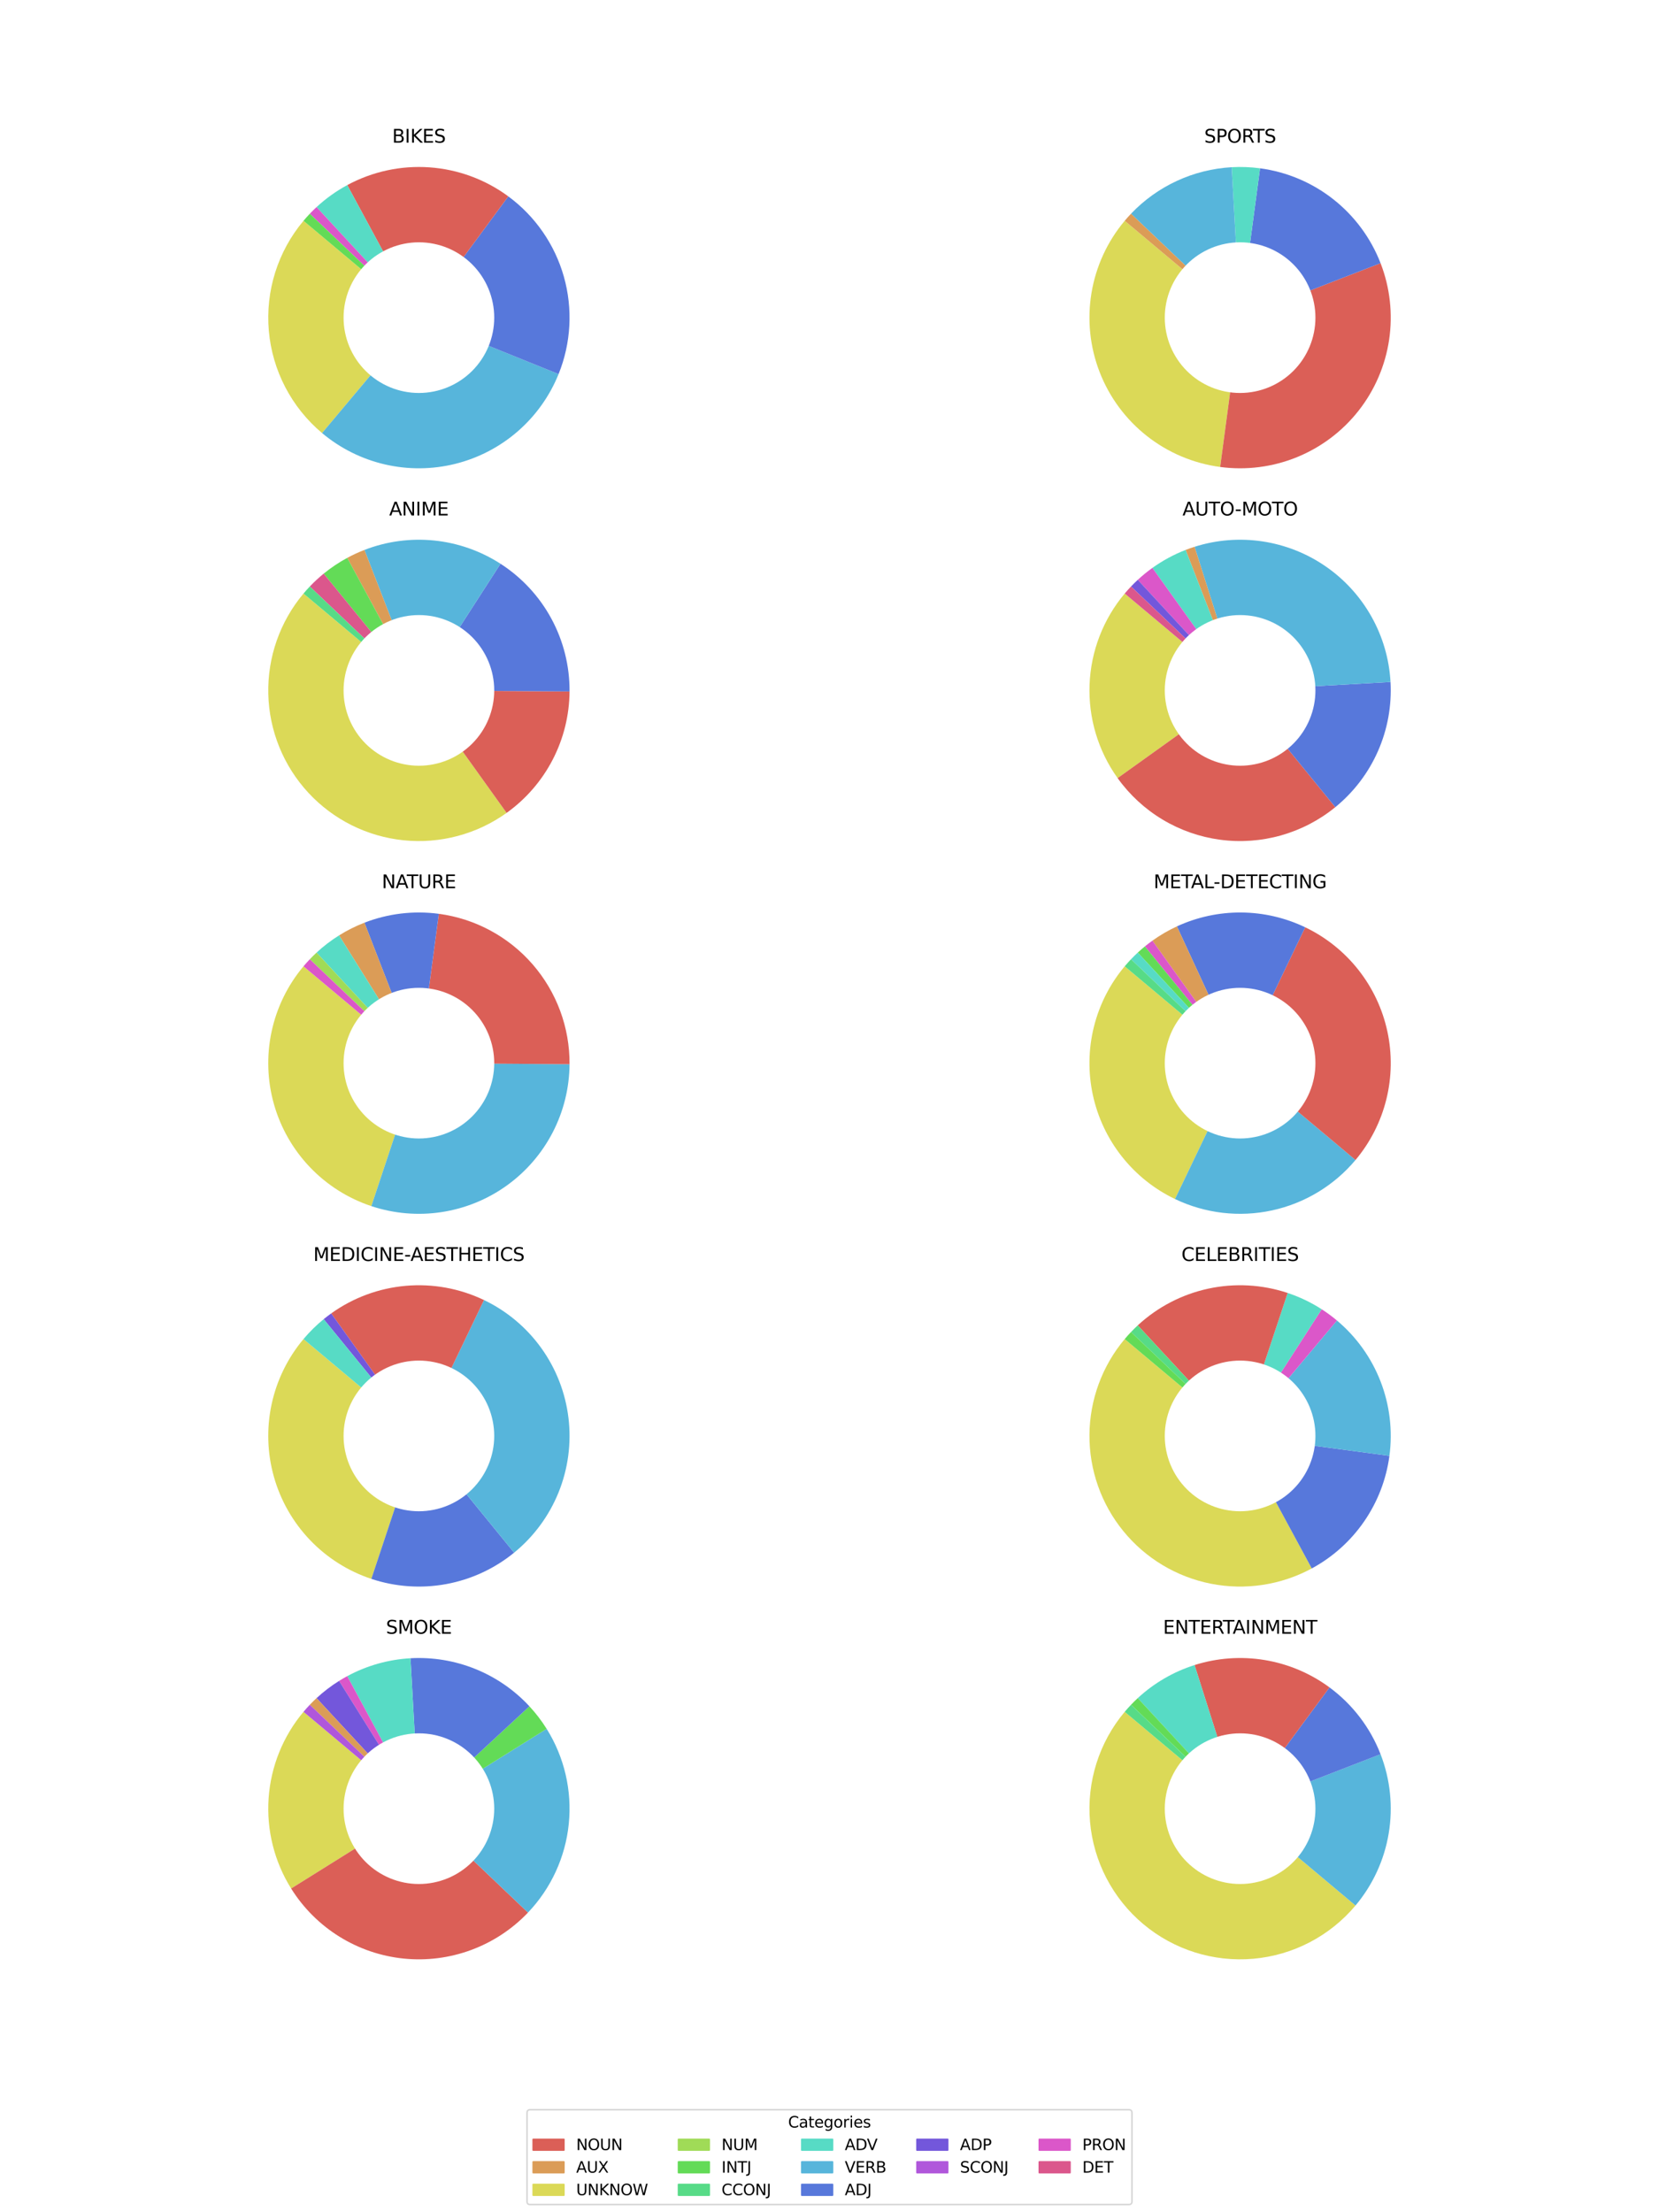 <?xml version="1.0" encoding="utf-8" standalone="no"?>
<!DOCTYPE svg PUBLIC "-//W3C//DTD SVG 1.1//EN"
  "http://www.w3.org/Graphics/SVG/1.1/DTD/svg11.dtd">
<svg xmlns:xlink="http://www.w3.org/1999/xlink" width="1080pt" height="1440pt" viewBox="0 0 1080 1440" xmlns="http://www.w3.org/2000/svg" version="1.1">
 <defs>
  <style type="text/css">*{stroke-linejoin: round; stroke-linecap: butt}</style>
 </defs>
 <g id="figure_1">
  <g id="patch_1">
   <path d="M 0 1440 
L 1080 1440 
L 1080 0 
L 0 0 
z
" style="fill: #ffffff"/>
  </g>
  <g id="axes_1">
   <g id="patch_2">
    <path d="M 197.572 143.72 
C 180.859 163.638 172.735 189.406 175.001 215.308 
C 177.267 241.209 189.743 265.175 209.66 281.888 
L 272.7 206.76 
z
" style="fill: #dbd957"/>
   </g>
   <g id="patch_3">
    <path d="M 209.66 281.888 
C 221.516 291.836 235.559 298.838 250.639 302.319 
C 265.718 305.801 281.41 305.664 296.426 301.92 
C 311.443 298.176 325.362 290.93 337.042 280.777 
C 348.722 270.623 357.834 257.848 363.632 243.499 
L 272.7 206.76 
z
" style="fill: #57b5db"/>
   </g>
   <g id="patch_4">
    <path d="M 363.632 243.499 
C 371.784 223.322 372.993 200.996 367.068 180.057 
C 361.143 159.118 348.414 140.735 330.899 127.822 
L 272.7 206.76 
z
" style="fill: #5778db"/>
   </g>
   <g id="patch_5">
    <path d="M 330.899 127.822 
C 315.921 116.779 298.105 110.224 279.542 108.926 
C 260.978 107.628 242.424 111.64 226.055 120.49 
L 272.7 206.76 
z
" style="fill: #db5f57"/>
   </g>
   <g id="patch_6">
    <path d="M 226.055 120.49 
C 222.44 122.445 218.951 124.625 215.61 127.017 
C 212.269 129.409 209.081 132.009 206.066 134.801 
L 272.7 206.76 
z
" style="fill: #57dbc5"/>
   </g>
   <g id="patch_7">
    <path d="M 206.066 134.801 
C 205.312 135.499 204.57 136.209 203.838 136.93 
C 203.107 137.651 202.387 138.383 201.679 139.127 
L 272.7 206.76 
z
" style="fill: #db57c9"/>
   </g>
   <g id="patch_8">
    <path d="M 201.679 139.127 
C 200.971 139.871 200.274 140.626 199.589 141.391 
C 198.905 142.157 198.232 142.933 197.572 143.72 
L 272.7 206.76 
z
" style="fill: #63db57"/>
   </g>
   <g id="patch_9">
    <path d="M 272.7 255.796 
C 285.705 255.796 298.179 250.63 307.374 241.434 
C 316.57 232.238 321.737 219.765 321.737 206.76 
C 321.737 193.755 316.57 181.282 307.374 172.086 
C 298.179 162.89 285.705 157.724 272.7 157.724 
C 259.696 157.724 247.222 162.89 238.026 172.086 
C 228.831 181.282 223.664 193.755 223.664 206.76 
C 223.664 219.765 228.831 232.238 238.026 241.434 
C 247.222 250.63 259.696 255.796 272.7 255.796 
z
" clip-path="url(#pb41dd28283)" style="fill: #ffffff"/>
   </g>
   <g id="matplotlib.axis_1"/>
   <g id="matplotlib.axis_2"/>
   <g id="text_1">
    <!-- BIKES -->
    <g transform="translate(255.278 92.88) scale(0.12 -0.12)">
     <defs>
      <path id="DejaVuSans-42" d="M 1259 2228 
L 1259 519 
L 2272 519 
Q 2781 519 3026 730 
Q 3272 941 3272 1375 
Q 3272 1813 3026 2020 
Q 2781 2228 2272 2228 
L 1259 2228 
z
M 1259 4147 
L 1259 2741 
L 2194 2741 
Q 2656 2741 2882 2914 
Q 3109 3088 3109 3444 
Q 3109 3797 2882 3972 
Q 2656 4147 2194 4147 
L 1259 4147 
z
M 628 4666 
L 2241 4666 
Q 2963 4666 3353 4366 
Q 3744 4066 3744 3513 
Q 3744 3084 3544 2831 
Q 3344 2578 2956 2516 
Q 3422 2416 3680 2098 
Q 3938 1781 3938 1306 
Q 3938 681 3513 340 
Q 3088 0 2303 0 
L 628 0 
L 628 4666 
z
" transform="scale(0.016)"/>
      <path id="DejaVuSans-49" d="M 628 4666 
L 1259 4666 
L 1259 0 
L 628 0 
L 628 4666 
z
" transform="scale(0.016)"/>
      <path id="DejaVuSans-4b" d="M 628 4666 
L 1259 4666 
L 1259 2694 
L 3353 4666 
L 4166 4666 
L 1850 2491 
L 4331 0 
L 3500 0 
L 1259 2247 
L 1259 0 
L 628 0 
L 628 4666 
z
" transform="scale(0.016)"/>
      <path id="DejaVuSans-45" d="M 628 4666 
L 3578 4666 
L 3578 4134 
L 1259 4134 
L 1259 2753 
L 3481 2753 
L 3481 2222 
L 1259 2222 
L 1259 531 
L 3634 531 
L 3634 0 
L 628 0 
L 628 4666 
z
" transform="scale(0.016)"/>
      <path id="DejaVuSans-53" d="M 3425 4513 
L 3425 3897 
Q 3066 4069 2747 4153 
Q 2428 4238 2131 4238 
Q 1616 4238 1336 4038 
Q 1056 3838 1056 3469 
Q 1056 3159 1242 3001 
Q 1428 2844 1947 2747 
L 2328 2669 
Q 3034 2534 3370 2195 
Q 3706 1856 3706 1288 
Q 3706 609 3251 259 
Q 2797 -91 1919 -91 
Q 1588 -91 1214 -16 
Q 841 59 441 206 
L 441 856 
Q 825 641 1194 531 
Q 1563 422 1919 422 
Q 2459 422 2753 634 
Q 3047 847 3047 1241 
Q 3047 1584 2836 1778 
Q 2625 1972 2144 2069 
L 1759 2144 
Q 1053 2284 737 2584 
Q 422 2884 422 3419 
Q 422 4038 858 4394 
Q 1294 4750 2059 4750 
Q 2388 4750 2728 4690 
Q 3069 4631 3425 4513 
z
" transform="scale(0.016)"/>
     </defs>
     <use xlink:href="#DejaVuSans-42"/>
     <use xlink:href="#DejaVuSans-49" x="68.604"/>
     <use xlink:href="#DejaVuSans-4b" x="98.096"/>
     <use xlink:href="#DejaVuSans-45" x="163.672"/>
     <use xlink:href="#DejaVuSans-53" x="226.855"/>
    </g>
   </g>
  </g>
  <g id="axes_2">
   <g id="patch_10">
    <path d="M 732.172 143.72 
C 720.883 157.174 713.412 173.416 710.544 190.742 
C 707.676 208.069 709.513 225.852 715.864 242.226 
C 722.215 258.599 732.849 272.971 746.651 283.831 
C 760.452 294.692 776.921 301.649 794.329 303.971 
L 807.3 206.76 
z
" style="fill: #dbd957"/>
   </g>
   <g id="patch_11">
    <path d="M 794.329 303.971 
C 811.22 306.225 828.409 304.038 844.197 297.627 
C 859.985 291.216 873.833 280.8 884.371 267.409 
C 894.909 254.018 901.777 238.109 904.296 221.256 
C 906.814 204.403 904.898 187.181 898.736 171.295 
L 807.3 206.76 
z
" style="fill: #db5f57"/>
   </g>
   <g id="patch_12">
    <path d="M 898.736 171.295 
C 892.385 154.921 881.75 140.55 867.949 129.689 
C 854.148 118.828 837.679 111.872 820.271 109.549 
L 807.3 206.76 
z
" style="fill: #5778db"/>
   </g>
   <g id="patch_13">
    <path d="M 820.271 109.549 
C 817.216 109.141 814.144 108.878 811.065 108.76 
C 807.985 108.641 804.902 108.668 801.825 108.84 
L 807.3 206.76 
z
" style="fill: #57dbc5"/>
   </g>
   <g id="patch_14">
    <path d="M 801.825 108.84 
C 789.484 109.53 777.384 112.547 766.163 117.732 
C 754.942 122.916 744.803 130.176 736.278 139.127 
L 807.3 206.76 
z
" style="fill: #57b5db"/>
   </g>
   <g id="patch_15">
    <path d="M 736.278 139.127 
C 735.57 139.871 734.874 140.626 734.189 141.391 
C 733.505 142.157 732.832 142.933 732.172 143.72 
L 807.3 206.76 
z
" style="fill: #db9c57"/>
   </g>
   <g id="patch_16">
    <path d="M 807.3 255.796 
C 820.305 255.796 832.778 250.63 841.974 241.434 
C 851.17 232.238 856.336 219.765 856.336 206.76 
C 856.336 193.755 851.17 181.282 841.974 172.086 
C 832.778 162.89 820.305 157.724 807.3 157.724 
C 794.295 157.724 781.822 162.89 772.626 172.086 
C 763.43 181.282 758.264 193.755 758.264 206.76 
C 758.264 219.765 763.43 232.238 772.626 241.434 
C 781.822 250.63 794.295 255.796 807.3 255.796 
z
" clip-path="url(#p2f1bc69ef4)" style="fill: #ffffff"/>
   </g>
   <g id="matplotlib.axis_3"/>
   <g id="matplotlib.axis_4"/>
   <g id="text_2">
    <!-- SPORTS -->
    <g transform="translate(783.942 92.88) scale(0.12 -0.12)">
     <defs>
      <path id="DejaVuSans-50" d="M 1259 4147 
L 1259 2394 
L 2053 2394 
Q 2494 2394 2734 2622 
Q 2975 2850 2975 3272 
Q 2975 3691 2734 3919 
Q 2494 4147 2053 4147 
L 1259 4147 
z
M 628 4666 
L 2053 4666 
Q 2838 4666 3239 4311 
Q 3641 3956 3641 3272 
Q 3641 2581 3239 2228 
Q 2838 1875 2053 1875 
L 1259 1875 
L 1259 0 
L 628 0 
L 628 4666 
z
" transform="scale(0.016)"/>
      <path id="DejaVuSans-4f" d="M 2522 4238 
Q 1834 4238 1429 3725 
Q 1025 3213 1025 2328 
Q 1025 1447 1429 934 
Q 1834 422 2522 422 
Q 3209 422 3611 934 
Q 4013 1447 4013 2328 
Q 4013 3213 3611 3725 
Q 3209 4238 2522 4238 
z
M 2522 4750 
Q 3503 4750 4090 4092 
Q 4678 3434 4678 2328 
Q 4678 1225 4090 567 
Q 3503 -91 2522 -91 
Q 1538 -91 948 565 
Q 359 1222 359 2328 
Q 359 3434 948 4092 
Q 1538 4750 2522 4750 
z
" transform="scale(0.016)"/>
      <path id="DejaVuSans-52" d="M 2841 2188 
Q 3044 2119 3236 1894 
Q 3428 1669 3622 1275 
L 4263 0 
L 3584 0 
L 2988 1197 
Q 2756 1666 2539 1819 
Q 2322 1972 1947 1972 
L 1259 1972 
L 1259 0 
L 628 0 
L 628 4666 
L 2053 4666 
Q 2853 4666 3247 4331 
Q 3641 3997 3641 3322 
Q 3641 2881 3436 2590 
Q 3231 2300 2841 2188 
z
M 1259 4147 
L 1259 2491 
L 2053 2491 
Q 2509 2491 2742 2702 
Q 2975 2913 2975 3322 
Q 2975 3731 2742 3939 
Q 2509 4147 2053 4147 
L 1259 4147 
z
" transform="scale(0.016)"/>
      <path id="DejaVuSans-54" d="M -19 4666 
L 3928 4666 
L 3928 4134 
L 2272 4134 
L 2272 0 
L 1638 0 
L 1638 4134 
L -19 4134 
L -19 4666 
z
" transform="scale(0.016)"/>
     </defs>
     <use xlink:href="#DejaVuSans-53"/>
     <use xlink:href="#DejaVuSans-50" x="63.477"/>
     <use xlink:href="#DejaVuSans-4f" x="123.779"/>
     <use xlink:href="#DejaVuSans-52" x="202.49"/>
     <use xlink:href="#DejaVuSans-54" x="264.723"/>
     <use xlink:href="#DejaVuSans-53" x="325.807"/>
    </g>
   </g>
  </g>
  <g id="axes_3">
   <g id="patch_17">
    <path d="M 197.572 386.36 
C 182.225 404.65 174.073 427.928 174.656 451.796 
C 175.24 475.664 184.519 498.517 200.741 516.035 
C 216.963 533.553 239.036 544.558 262.789 546.971 
C 286.542 549.384 310.378 543.041 329.79 529.143 
L 272.7 449.4 
z
" style="fill: #dbd957"/>
   </g>
   <g id="patch_18">
    <path d="M 329.79 529.143 
C 342.374 520.134 352.648 508.273 359.771 494.533 
C 366.893 480.793 370.662 465.561 370.77 450.085 
L 272.7 449.4 
z
" style="fill: #db5f57"/>
   </g>
   <g id="patch_19">
    <path d="M 370.77 450.085 
C 370.886 433.567 366.826 417.285 358.97 402.754 
C 351.113 388.224 339.712 375.911 325.827 366.963 
L 272.7 449.4 
z
" style="fill: #5778db"/>
   </g>
   <g id="patch_20">
    <path d="M 325.827 366.963 
C 312.818 358.58 298.008 353.393 282.611 351.829 
C 267.214 350.265 251.663 352.368 237.234 357.964 
L 272.7 449.4 
z
" style="fill: #57b5db"/>
   </g>
   <g id="patch_21">
    <path d="M 237.234 357.964 
C 235.319 358.707 233.428 359.51 231.563 360.372 
C 229.698 361.233 227.861 362.153 226.054 363.13 
L 272.7 449.4 
z
" style="fill: #db9c57"/>
   </g>
   <g id="patch_22">
    <path d="M 226.054 363.13 
C 223.343 364.596 220.703 366.189 218.142 367.903 
C 215.582 369.617 213.103 371.451 210.715 373.399 
L 272.7 449.4 
z
" style="fill: #63db57"/>
   </g>
   <g id="patch_23">
    <path d="M 210.715 373.399 
C 209.123 374.697 207.572 376.045 206.065 377.441 
C 204.558 378.837 203.095 380.28 201.678 381.767 
L 272.7 449.4 
z
" style="fill: #db578c"/>
   </g>
   <g id="patch_24">
    <path d="M 201.678 381.767 
C 200.97 382.511 200.274 383.266 199.589 384.031 
C 198.904 384.797 198.232 385.573 197.572 386.36 
L 272.7 449.4 
z
" style="fill: #57db87"/>
   </g>
   <g id="patch_25">
    <path d="M 272.7 498.436 
C 285.705 498.436 298.178 493.27 307.374 484.074 
C 316.57 474.878 321.736 462.405 321.736 449.4 
C 321.736 436.395 316.57 423.922 307.374 414.726 
C 298.178 405.53 285.705 400.364 272.7 400.364 
C 259.695 400.364 247.222 405.53 238.026 414.726 
C 228.83 423.922 223.664 436.395 223.664 449.4 
C 223.664 462.405 228.83 474.878 238.026 484.074 
C 247.222 493.27 259.695 498.436 272.7 498.436 
z
" clip-path="url(#p01bd22c311)" style="fill: #ffffff"/>
   </g>
   <g id="matplotlib.axis_5"/>
   <g id="matplotlib.axis_6"/>
   <g id="text_3">
    <!-- ANIME -->
    <g transform="translate(253.369 335.52) scale(0.12 -0.12)">
     <defs>
      <path id="DejaVuSans-41" d="M 2188 4044 
L 1331 1722 
L 3047 1722 
L 2188 4044 
z
M 1831 4666 
L 2547 4666 
L 4325 0 
L 3669 0 
L 3244 1197 
L 1141 1197 
L 716 0 
L 50 0 
L 1831 4666 
z
" transform="scale(0.016)"/>
      <path id="DejaVuSans-4e" d="M 628 4666 
L 1478 4666 
L 3547 763 
L 3547 4666 
L 4159 4666 
L 4159 0 
L 3309 0 
L 1241 3903 
L 1241 0 
L 628 0 
L 628 4666 
z
" transform="scale(0.016)"/>
      <path id="DejaVuSans-4d" d="M 628 4666 
L 1569 4666 
L 2759 1491 
L 3956 4666 
L 4897 4666 
L 4897 0 
L 4281 0 
L 4281 4097 
L 3078 897 
L 2444 897 
L 1241 4097 
L 1241 0 
L 628 0 
L 628 4666 
z
" transform="scale(0.016)"/>
     </defs>
     <use xlink:href="#DejaVuSans-41"/>
     <use xlink:href="#DejaVuSans-4e" x="68.408"/>
     <use xlink:href="#DejaVuSans-49" x="143.213"/>
     <use xlink:href="#DejaVuSans-4d" x="172.705"/>
     <use xlink:href="#DejaVuSans-45" x="258.984"/>
    </g>
   </g>
  </g>
  <g id="axes_4">
   <g id="patch_26">
    <path d="M 732.172 386.36 
C 718.184 403.03 710.135 423.89 709.3 445.635 
C 708.464 467.38 714.889 488.797 727.557 506.49 
L 807.3 449.4 
z
" style="fill: #dbd957"/>
   </g>
   <g id="patch_27">
    <path d="M 727.557 506.49 
C 735.356 517.384 745.305 526.565 756.789 533.465 
C 768.273 540.365 781.05 544.839 794.329 546.611 
C 807.609 548.383 821.112 547.415 834.003 543.767 
C 846.895 540.12 858.903 533.869 869.285 525.401 
L 807.3 449.4 
z
" style="fill: #db5f57"/>
   </g>
   <g id="patch_28">
    <path d="M 869.285 525.401 
C 881.278 515.62 890.787 503.137 897.033 488.977 
C 903.278 474.817 906.084 459.377 905.22 443.925 
L 807.3 449.4 
z
" style="fill: #5778db"/>
   </g>
   <g id="patch_29">
    <path d="M 905.22 443.925 
C 904.385 428.993 900.145 414.447 892.826 401.405 
C 885.507 388.362 875.301 377.165 862.99 368.673 
C 850.679 360.18 836.588 354.615 821.796 352.404 
C 807.005 350.194 791.901 351.396 777.646 355.918 
L 807.3 449.4 
z
" style="fill: #57b5db"/>
   </g>
   <g id="patch_30">
    <path d="M 777.646 355.918 
C 776.667 356.228 775.693 356.554 774.724 356.896 
C 773.755 357.237 772.792 357.593 771.834 357.964 
L 807.3 449.4 
z
" style="fill: #db9c57"/>
   </g>
   <g id="patch_31">
    <path d="M 771.834 357.964 
C 768.003 359.45 764.269 361.176 760.654 363.13 
C 757.039 365.085 753.551 367.265 750.21 369.657 
L 807.3 449.4 
z
" style="fill: #57dbc5"/>
   </g>
   <g id="patch_32">
    <path d="M 750.21 369.657 
C 748.539 370.853 746.907 372.101 745.315 373.399 
C 743.723 374.697 742.173 376.045 740.665 377.441 
L 807.3 449.4 
z
" style="fill: #db57c9"/>
   </g>
   <g id="patch_33">
    <path d="M 740.665 377.441 
C 739.912 378.139 739.169 378.848 738.438 379.57 
C 737.707 380.291 736.987 381.023 736.278 381.767 
L 807.3 449.4 
z
" style="fill: #7357db"/>
   </g>
   <g id="patch_34">
    <path d="M 736.278 381.767 
C 735.57 382.511 734.874 383.266 734.189 384.031 
C 733.505 384.797 732.832 385.573 732.172 386.36 
L 807.3 449.4 
z
" style="fill: #db578c"/>
   </g>
   <g id="patch_35">
    <path d="M 807.3 498.436 
C 820.305 498.436 832.778 493.27 841.974 484.074 
C 851.17 474.878 856.336 462.405 856.336 449.4 
C 856.336 436.395 851.17 423.922 841.974 414.726 
C 832.778 405.53 820.305 400.364 807.3 400.364 
C 794.295 400.364 781.822 405.53 772.626 414.726 
C 763.43 423.922 758.264 436.395 758.264 449.4 
C 758.264 462.405 763.43 474.878 772.626 484.074 
C 781.822 493.27 794.295 498.436 807.3 498.436 
z
" clip-path="url(#p5c06fe898b)" style="fill: #ffffff"/>
   </g>
   <g id="matplotlib.axis_7"/>
   <g id="matplotlib.axis_8"/>
   <g id="text_4">
    <!-- AUTO-MOTO -->
    <g transform="translate(769.799 335.52) scale(0.12 -0.12)">
     <defs>
      <path id="DejaVuSans-55" d="M 556 4666 
L 1191 4666 
L 1191 1831 
Q 1191 1081 1462 751 
Q 1734 422 2344 422 
Q 2950 422 3222 751 
Q 3494 1081 3494 1831 
L 3494 4666 
L 4128 4666 
L 4128 1753 
Q 4128 841 3676 375 
Q 3225 -91 2344 -91 
Q 1459 -91 1007 375 
Q 556 841 556 1753 
L 556 4666 
z
" transform="scale(0.016)"/>
      <path id="DejaVuSans-2d" d="M 313 2009 
L 1997 2009 
L 1997 1497 
L 313 1497 
L 313 2009 
z
" transform="scale(0.016)"/>
     </defs>
     <use xlink:href="#DejaVuSans-41"/>
     <use xlink:href="#DejaVuSans-55" x="68.408"/>
     <use xlink:href="#DejaVuSans-54" x="141.602"/>
     <use xlink:href="#DejaVuSans-4f" x="202.686"/>
     <use xlink:href="#DejaVuSans-2d" x="284.146"/>
     <use xlink:href="#DejaVuSans-4d" x="320.23"/>
     <use xlink:href="#DejaVuSans-4f" x="406.51"/>
     <use xlink:href="#DejaVuSans-54" x="485.221"/>
     <use xlink:href="#DejaVuSans-4f" x="546.305"/>
    </g>
   </g>
  </g>
  <g id="axes_5">
   <g id="patch_36">
    <path d="M 197.572 629 
C 187.289 641.254 180.159 655.841 176.806 671.482 
C 173.453 687.124 173.977 703.351 178.333 718.743 
C 182.688 734.136 190.745 748.232 201.797 759.797 
C 212.849 771.362 226.564 780.05 241.743 785.099 
L 272.7 692.04 
z
" style="fill: #dbd957"/>
   </g>
   <g id="patch_37">
    <path d="M 241.743 785.099 
C 256.428 789.984 272.063 791.324 287.365 789.01 
C 302.667 786.696 317.207 780.792 329.79 771.783 
C 342.374 762.774 352.648 750.913 359.77 737.173 
C 366.893 723.433 370.662 708.2 370.77 692.725 
L 272.7 692.04 
z
" style="fill: #57b5db"/>
   </g>
   <g id="patch_38">
    <path d="M 370.77 692.725 
C 370.937 668.85 362.38 645.717 346.716 627.699 
C 331.053 609.68 309.336 597.986 285.671 594.829 
L 272.7 692.04 
z
" style="fill: #db5f57"/>
   </g>
   <g id="patch_39">
    <path d="M 285.671 594.829 
C 277.516 593.741 269.257 593.683 261.088 594.657 
C 252.919 595.631 244.905 597.629 237.234 600.604 
L 272.7 692.04 
z
" style="fill: #5778db"/>
   </g>
   <g id="patch_40">
    <path d="M 237.234 600.604 
C 234.361 601.719 231.542 602.968 228.787 604.348 
C 226.031 605.728 223.343 607.237 220.729 608.87 
L 272.7 692.04 
z
" style="fill: #db9c57"/>
   </g>
   <g id="patch_41">
    <path d="M 220.729 608.87 
C 218.116 610.503 215.581 612.258 213.133 614.13 
C 210.685 616.001 208.326 617.987 206.065 620.081 
L 272.7 692.04 
z
" style="fill: #57dbc5"/>
   </g>
   <g id="patch_42">
    <path d="M 206.065 620.081 
C 205.312 620.779 204.569 621.489 203.838 622.21 
C 203.107 622.931 202.387 623.663 201.678 624.407 
L 272.7 692.04 
z
" style="fill: #a0db57"/>
   </g>
   <g id="patch_43">
    <path d="M 201.678 624.407 
C 200.97 625.151 200.274 625.906 199.589 626.671 
C 198.904 627.437 198.232 628.213 197.572 629 
L 272.7 692.04 
z
" style="fill: #db57c9"/>
   </g>
   <g id="patch_44">
    <path d="M 272.7 741.076 
C 285.705 741.076 298.178 735.91 307.374 726.714 
C 316.57 717.518 321.736 705.045 321.736 692.04 
C 321.736 679.035 316.57 666.562 307.374 657.366 
C 298.178 648.17 285.705 643.004 272.7 643.004 
C 259.695 643.004 247.222 648.17 238.026 657.366 
C 228.83 666.562 223.664 679.035 223.664 692.04 
C 223.664 705.045 228.83 717.518 238.026 726.714 
C 247.222 735.91 259.695 741.076 272.7 741.076 
z
" clip-path="url(#pc2439d2371)" style="fill: #ffffff"/>
   </g>
   <g id="matplotlib.axis_9"/>
   <g id="matplotlib.axis_10"/>
   <g id="text_5">
    <!-- NATURE -->
    <g transform="translate(248.556 578.16) scale(0.12 -0.12)">
     <use xlink:href="#DejaVuSans-4e"/>
     <use xlink:href="#DejaVuSans-41" x="74.805"/>
     <use xlink:href="#DejaVuSans-54" x="135.463"/>
     <use xlink:href="#DejaVuSans-55" x="196.547"/>
     <use xlink:href="#DejaVuSans-52" x="269.74"/>
     <use xlink:href="#DejaVuSans-45" x="339.223"/>
    </g>
   </g>
  </g>
  <g id="axes_6">
   <g id="patch_45">
    <path d="M 732.172 629 
C 722.558 640.457 715.692 653.963 712.099 668.48 
C 708.506 682.998 708.281 698.148 711.442 712.766 
C 714.602 727.384 721.065 741.087 730.335 752.824 
C 739.604 764.561 751.436 774.024 764.924 780.486 
L 807.3 692.04 
z
" style="fill: #dbd957"/>
   </g>
   <g id="patch_46">
    <path d="M 764.924 780.486 
C 784.549 789.888 806.756 792.497 828.025 787.899 
C 849.295 783.3 868.441 771.75 882.428 755.08 
L 807.3 692.04 
z
" style="fill: #57b5db"/>
   </g>
   <g id="patch_47">
    <path d="M 882.428 755.08 
C 892.042 743.624 898.908 730.118 902.501 715.6 
C 906.094 701.082 906.319 685.933 903.158 671.315 
C 899.998 656.697 893.535 642.994 884.265 631.257 
C 874.996 619.52 863.164 610.057 849.676 603.595 
L 807.3 692.04 
z
" style="fill: #db5f57"/>
   </g>
   <g id="patch_48">
    <path d="M 849.676 603.595 
C 836.657 597.357 822.42 594.07 807.985 593.97 
C 793.549 593.869 779.268 596.957 766.163 603.012 
L 807.3 692.04 
z
" style="fill: #5778db"/>
   </g>
   <g id="patch_49">
    <path d="M 766.163 603.012 
C 763.366 604.304 760.631 605.728 757.967 607.278 
C 755.304 608.828 752.715 610.503 750.209 612.297 
L 807.3 692.04 
z
" style="fill: #db9c57"/>
   </g>
   <g id="patch_50">
    <path d="M 750.209 612.297 
C 749.374 612.895 748.549 613.506 747.733 614.13 
C 746.917 614.753 746.111 615.39 745.315 616.039 
L 807.3 692.04 
z
" style="fill: #db57c9"/>
   </g>
   <g id="patch_51">
    <path d="M 745.315 616.039 
C 744.519 616.688 743.733 617.35 742.958 618.024 
C 742.183 618.697 741.419 619.383 740.665 620.081 
L 807.3 692.04 
z
" style="fill: #63db57"/>
   </g>
   <g id="patch_52">
    <path d="M 740.665 620.081 
C 739.912 620.779 739.169 621.489 738.438 622.21 
C 737.706 622.931 736.987 623.663 736.278 624.407 
L 807.3 692.04 
z
" style="fill: #57dbc5"/>
   </g>
   <g id="patch_53">
    <path d="M 736.278 624.407 
C 735.57 625.151 734.873 625.906 734.189 626.671 
C 733.504 627.437 732.832 628.213 732.172 629 
L 807.3 692.04 
z
" style="fill: #57db87"/>
   </g>
   <g id="patch_54">
    <path d="M 807.3 741.077 
C 820.305 741.077 832.778 735.91 841.974 726.714 
C 851.17 717.519 856.337 705.045 856.337 692.04 
C 856.337 679.036 851.17 666.562 841.974 657.366 
C 832.778 648.171 820.305 643.004 807.3 643.004 
C 794.295 643.004 781.822 648.171 772.626 657.366 
C 763.43 666.562 758.263 679.036 758.263 692.04 
C 758.263 705.045 763.43 717.519 772.626 726.714 
C 781.822 735.91 794.295 741.077 807.3 741.077 
z
" clip-path="url(#p09b443a441)" style="fill: #ffffff"/>
   </g>
   <g id="matplotlib.axis_11"/>
   <g id="matplotlib.axis_12"/>
   <g id="text_6">
    <!-- METAL-DETECTING -->
    <g transform="translate(750.996 578.16) scale(0.12 -0.12)">
     <defs>
      <path id="DejaVuSans-4c" d="M 628 4666 
L 1259 4666 
L 1259 531 
L 3531 531 
L 3531 0 
L 628 0 
L 628 4666 
z
" transform="scale(0.016)"/>
      <path id="DejaVuSans-44" d="M 1259 4147 
L 1259 519 
L 2022 519 
Q 2988 519 3436 956 
Q 3884 1394 3884 2338 
Q 3884 3275 3436 3711 
Q 2988 4147 2022 4147 
L 1259 4147 
z
M 628 4666 
L 1925 4666 
Q 3281 4666 3915 4102 
Q 4550 3538 4550 2338 
Q 4550 1131 3912 565 
Q 3275 0 1925 0 
L 628 0 
L 628 4666 
z
" transform="scale(0.016)"/>
      <path id="DejaVuSans-43" d="M 4122 4306 
L 4122 3641 
Q 3803 3938 3442 4084 
Q 3081 4231 2675 4231 
Q 1875 4231 1450 3742 
Q 1025 3253 1025 2328 
Q 1025 1406 1450 917 
Q 1875 428 2675 428 
Q 3081 428 3442 575 
Q 3803 722 4122 1019 
L 4122 359 
Q 3791 134 3420 21 
Q 3050 -91 2638 -91 
Q 1578 -91 968 557 
Q 359 1206 359 2328 
Q 359 3453 968 4101 
Q 1578 4750 2638 4750 
Q 3056 4750 3426 4639 
Q 3797 4528 4122 4306 
z
" transform="scale(0.016)"/>
      <path id="DejaVuSans-47" d="M 3809 666 
L 3809 1919 
L 2778 1919 
L 2778 2438 
L 4434 2438 
L 4434 434 
Q 4069 175 3628 42 
Q 3188 -91 2688 -91 
Q 1594 -91 976 548 
Q 359 1188 359 2328 
Q 359 3472 976 4111 
Q 1594 4750 2688 4750 
Q 3144 4750 3555 4637 
Q 3966 4525 4313 4306 
L 4313 3634 
Q 3963 3931 3569 4081 
Q 3175 4231 2741 4231 
Q 1884 4231 1454 3753 
Q 1025 3275 1025 2328 
Q 1025 1384 1454 906 
Q 1884 428 2741 428 
Q 3075 428 3337 486 
Q 3600 544 3809 666 
z
" transform="scale(0.016)"/>
     </defs>
     <use xlink:href="#DejaVuSans-4d"/>
     <use xlink:href="#DejaVuSans-45" x="86.279"/>
     <use xlink:href="#DejaVuSans-54" x="149.463"/>
     <use xlink:href="#DejaVuSans-41" x="202.797"/>
     <use xlink:href="#DejaVuSans-4c" x="271.205"/>
     <use xlink:href="#DejaVuSans-2d" x="325.168"/>
     <use xlink:href="#DejaVuSans-44" x="361.252"/>
     <use xlink:href="#DejaVuSans-45" x="438.254"/>
     <use xlink:href="#DejaVuSans-54" x="501.438"/>
     <use xlink:href="#DejaVuSans-45" x="562.521"/>
     <use xlink:href="#DejaVuSans-43" x="625.705"/>
     <use xlink:href="#DejaVuSans-54" x="695.529"/>
     <use xlink:href="#DejaVuSans-49" x="756.613"/>
     <use xlink:href="#DejaVuSans-4e" x="786.105"/>
     <use xlink:href="#DejaVuSans-47" x="860.91"/>
    </g>
   </g>
  </g>
  <g id="axes_7">
   <g id="patch_55">
    <path d="M 197.572 871.64 
C 187.289 883.894 180.159 898.481 176.806 914.122 
C 173.453 929.764 173.977 945.991 178.333 961.383 
C 182.688 976.776 190.745 990.872 201.797 1002.437 
C 212.849 1014.002 226.564 1022.69 241.743 1027.739 
L 272.7 934.68 
z
" style="fill: #dbd957"/>
   </g>
   <g id="patch_56">
    <path d="M 241.743 1027.739 
C 257.417 1032.953 274.157 1034.124 290.404 1031.142 
C 306.651 1028.16 321.884 1021.121 334.685 1010.681 
L 272.7 934.68 
z
" style="fill: #5778db"/>
   </g>
   <g id="patch_57">
    <path d="M 334.685 1010.681 
C 347.486 1000.241 357.444 986.734 363.632 971.419 
C 369.819 956.103 372.039 939.47 370.083 923.068 
C 368.127 906.666 362.059 891.021 352.443 877.59 
C 342.827 864.159 329.973 853.372 315.076 846.235 
L 272.7 934.68 
z
" style="fill: #57b5db"/>
   </g>
   <g id="patch_58">
    <path d="M 315.076 846.235 
C 299.238 838.646 281.648 835.45 264.152 836.98 
C 246.657 838.511 229.889 844.714 215.61 854.937 
L 272.7 934.68 
z
" style="fill: #db5f57"/>
   </g>
   <g id="patch_59">
    <path d="M 215.61 854.937 
C 214.774 855.535 213.949 856.146 213.133 856.77 
C 212.317 857.393 211.511 858.03 210.715 858.679 
L 272.7 934.68 
z
" style="fill: #7357db"/>
   </g>
   <g id="patch_60">
    <path d="M 210.715 858.679 
C 208.327 860.627 206.032 862.686 203.838 864.85 
C 201.644 867.013 199.553 869.279 197.572 871.64 
L 272.7 934.68 
z
" style="fill: #57dbc5"/>
   </g>
   <g id="patch_61">
    <path d="M 272.7 983.716 
C 285.705 983.716 298.178 978.55 307.374 969.354 
C 316.57 960.158 321.736 947.685 321.736 934.68 
C 321.736 921.675 316.57 909.202 307.374 900.006 
C 298.178 890.81 285.705 885.644 272.7 885.644 
C 259.695 885.644 247.222 890.81 238.026 900.006 
C 228.83 909.202 223.664 921.675 223.664 934.68 
C 223.664 947.685 228.83 960.158 238.026 969.354 
C 247.222 978.55 259.695 983.716 272.7 983.716 
z
" clip-path="url(#pfbfa19d097)" style="fill: #ffffff"/>
   </g>
   <g id="matplotlib.axis_13"/>
   <g id="matplotlib.axis_14"/>
   <g id="text_7">
    <!-- MEDICINE-AESTHETICS -->
    <g transform="translate(203.966 820.8) scale(0.12 -0.12)">
     <defs>
      <path id="DejaVuSans-48" d="M 628 4666 
L 1259 4666 
L 1259 2753 
L 3553 2753 
L 3553 4666 
L 4184 4666 
L 4184 0 
L 3553 0 
L 3553 2222 
L 1259 2222 
L 1259 0 
L 628 0 
L 628 4666 
z
" transform="scale(0.016)"/>
     </defs>
     <use xlink:href="#DejaVuSans-4d"/>
     <use xlink:href="#DejaVuSans-45" x="86.279"/>
     <use xlink:href="#DejaVuSans-44" x="149.463"/>
     <use xlink:href="#DejaVuSans-49" x="226.465"/>
     <use xlink:href="#DejaVuSans-43" x="255.957"/>
     <use xlink:href="#DejaVuSans-49" x="325.781"/>
     <use xlink:href="#DejaVuSans-4e" x="355.273"/>
     <use xlink:href="#DejaVuSans-45" x="430.078"/>
     <use xlink:href="#DejaVuSans-2d" x="493.262"/>
     <use xlink:href="#DejaVuSans-41" x="527.096"/>
     <use xlink:href="#DejaVuSans-45" x="595.504"/>
     <use xlink:href="#DejaVuSans-53" x="658.688"/>
     <use xlink:href="#DejaVuSans-54" x="722.164"/>
     <use xlink:href="#DejaVuSans-48" x="783.248"/>
     <use xlink:href="#DejaVuSans-45" x="858.443"/>
     <use xlink:href="#DejaVuSans-54" x="921.627"/>
     <use xlink:href="#DejaVuSans-49" x="982.711"/>
     <use xlink:href="#DejaVuSans-43" x="1012.203"/>
     <use xlink:href="#DejaVuSans-53" x="1082.027"/>
    </g>
   </g>
  </g>
  <g id="axes_8">
   <g id="patch_62">
    <path d="M 732.172 871.64 
C 717.505 889.119 709.389 911.179 709.229 933.996 
C 709.07 956.812 716.878 978.984 731.299 996.665 
C 745.72 1014.347 765.869 1026.454 788.251 1030.886 
C 810.633 1035.317 833.875 1031.802 853.946 1020.95 
L 807.3 934.68 
z
" style="fill: #dbd957"/>
   </g>
   <g id="patch_63">
    <path d="M 853.946 1020.95 
C 867.56 1013.589 879.24 1003.11 888.028 990.37 
C 896.816 977.631 902.465 962.991 904.512 947.651 
L 807.3 934.68 
z
" style="fill: #5778db"/>
   </g>
   <g id="patch_64">
    <path d="M 904.512 947.651 
C 906.696 931.278 904.709 914.615 898.736 899.215 
C 892.763 883.814 882.994 870.17 870.34 859.552 
L 807.3 934.68 
z
" style="fill: #57b5db"/>
   </g>
   <g id="patch_65">
    <path d="M 870.34 859.552 
C 868.767 858.231 867.152 856.961 865.499 855.742 
C 863.845 854.523 862.154 853.356 860.427 852.243 
L 807.3 934.68 
z
" style="fill: #db57c9"/>
   </g>
   <g id="patch_66">
    <path d="M 860.427 852.243 
C 856.973 850.017 853.382 848.01 849.676 846.235 
C 845.97 844.459 842.156 842.918 838.257 841.621 
L 807.3 934.68 
z
" style="fill: #57dbc5"/>
   </g>
   <g id="patch_67">
    <path d="M 838.257 841.621 
C 821.592 836.077 803.741 835.111 786.575 838.822 
C 769.409 842.533 753.551 850.788 740.665 862.721 
L 807.3 934.68 
z
" style="fill: #db5f57"/>
   </g>
   <g id="patch_68">
    <path d="M 740.665 862.721 
C 739.911 863.419 739.169 864.128 738.438 864.85 
C 737.706 865.571 736.986 866.303 736.278 867.047 
L 807.3 934.68 
z
" style="fill: #57db87"/>
   </g>
   <g id="patch_69">
    <path d="M 736.278 867.047 
C 735.57 867.791 734.873 868.546 734.189 869.311 
C 733.504 870.077 732.832 870.853 732.172 871.64 
L 807.3 934.68 
z
" style="fill: #63db57"/>
   </g>
   <g id="patch_70">
    <path d="M 807.3 983.717 
C 820.305 983.717 832.778 978.55 841.974 969.354 
C 851.17 960.159 856.337 947.685 856.337 934.68 
C 856.337 921.676 851.17 909.202 841.974 900.006 
C 832.778 890.81 820.305 885.644 807.3 885.644 
C 794.295 885.644 781.822 890.81 772.626 900.006 
C 763.43 909.202 758.263 921.676 758.263 934.68 
C 758.263 947.685 763.43 960.159 772.626 969.354 
C 781.822 978.55 794.295 983.717 807.3 983.717 
z
" clip-path="url(#pf8bd7f176e)" style="fill: #ffffff"/>
   </g>
   <g id="matplotlib.axis_15"/>
   <g id="matplotlib.axis_16"/>
   <g id="text_8">
    <!-- CELEBRITIES -->
    <g transform="translate(769.094 820.8) scale(0.12 -0.12)">
     <use xlink:href="#DejaVuSans-43"/>
     <use xlink:href="#DejaVuSans-45" x="69.824"/>
     <use xlink:href="#DejaVuSans-4c" x="133.008"/>
     <use xlink:href="#DejaVuSans-45" x="188.721"/>
     <use xlink:href="#DejaVuSans-42" x="251.904"/>
     <use xlink:href="#DejaVuSans-52" x="320.508"/>
     <use xlink:href="#DejaVuSans-49" x="389.99"/>
     <use xlink:href="#DejaVuSans-54" x="419.482"/>
     <use xlink:href="#DejaVuSans-49" x="480.566"/>
     <use xlink:href="#DejaVuSans-45" x="510.059"/>
     <use xlink:href="#DejaVuSans-53" x="573.242"/>
    </g>
   </g>
  </g>
  <g id="axes_9">
   <g id="patch_71">
    <path d="M 197.572 1114.28 
C 184.261 1130.143 176.311 1149.822 174.866 1170.479 
C 173.422 1191.136 178.556 1211.73 189.53 1229.291 
L 272.7 1177.32 
z
" style="fill: #dbd957"/>
   </g>
   <g id="patch_72">
    <path d="M 189.53 1229.291 
C 197.455 1241.974 208.178 1252.678 220.875 1260.581 
C 233.572 1268.484 247.91 1273.379 262.789 1274.891 
C 277.668 1276.402 292.698 1274.49 306.725 1269.301 
C 320.752 1264.113 333.408 1255.783 343.722 1244.953 
L 272.7 1177.32 
z
" style="fill: #db5f57"/>
   </g>
   <g id="patch_73">
    <path d="M 343.722 1244.953 
C 358.728 1229.194 368.072 1208.88 370.271 1187.231 
C 372.47 1165.581 367.402 1143.804 355.87 1125.349 
L 272.7 1177.32 
z
" style="fill: #57b5db"/>
   </g>
   <g id="patch_74">
    <path d="M 355.87 1125.349 
C 354.237 1122.736 352.482 1120.201 350.61 1117.753 
C 348.739 1115.305 346.753 1112.946 344.659 1110.685 
L 272.7 1177.32 
z
" style="fill: #63db57"/>
   </g>
   <g id="patch_75">
    <path d="M 344.659 1110.685 
C 334.851 1100.093 322.823 1091.796 309.439 1086.389 
C 296.054 1080.981 281.639 1078.594 267.225 1079.4 
L 272.7 1177.32 
z
" style="fill: #5778db"/>
   </g>
   <g id="patch_76">
    <path d="M 267.225 1079.4 
C 260.04 1079.802 252.921 1080.993 245.997 1082.953 
C 239.072 1084.912 232.385 1087.628 226.054 1091.05 
L 272.7 1177.32 
z
" style="fill: #57dbc5"/>
   </g>
   <g id="patch_77">
    <path d="M 226.054 1091.05 
C 225.151 1091.539 224.255 1092.042 223.368 1092.558 
C 222.48 1093.075 221.6 1093.605 220.729 1094.15 
L 272.7 1177.32 
z
" style="fill: #db57c9"/>
   </g>
   <g id="patch_78">
    <path d="M 220.729 1094.15 
C 218.116 1095.783 215.581 1097.538 213.133 1099.41 
C 210.685 1101.281 208.326 1103.267 206.065 1105.361 
L 272.7 1177.32 
z
" style="fill: #7357db"/>
   </g>
   <g id="patch_79">
    <path d="M 206.065 1105.361 
C 205.312 1106.059 204.569 1106.769 203.838 1107.49 
C 203.107 1108.211 202.387 1108.943 201.679 1109.687 
L 272.7 1177.32 
z
" style="fill: #db9c57"/>
   </g>
   <g id="patch_80">
    <path d="M 201.679 1109.687 
C 200.97 1110.431 200.274 1111.186 199.589 1111.951 
C 198.905 1112.717 198.232 1113.493 197.572 1114.28 
L 272.7 1177.32 
z
" style="fill: #b057db"/>
   </g>
   <g id="patch_81">
    <path d="M 272.7 1226.356 
C 285.705 1226.356 298.178 1221.19 307.374 1211.994 
C 316.57 1202.798 321.736 1190.325 321.736 1177.32 
C 321.736 1164.315 316.57 1151.842 307.374 1142.646 
C 298.178 1133.45 285.705 1128.284 272.7 1128.284 
C 259.695 1128.284 247.222 1133.45 238.026 1142.646 
C 228.83 1151.842 223.664 1164.315 223.664 1177.32 
C 223.664 1190.325 228.83 1202.798 238.026 1211.994 
C 247.222 1221.19 259.695 1226.356 272.7 1226.356 
z
" clip-path="url(#pc0c0ad9199)" style="fill: #ffffff"/>
   </g>
   <g id="matplotlib.axis_17"/>
   <g id="matplotlib.axis_18"/>
   <g id="text_9">
    <!-- SMOKE -->
    <g transform="translate(251.265 1063.44) scale(0.12 -0.12)">
     <use xlink:href="#DejaVuSans-53"/>
     <use xlink:href="#DejaVuSans-4d" x="63.477"/>
     <use xlink:href="#DejaVuSans-4f" x="149.756"/>
     <use xlink:href="#DejaVuSans-4b" x="228.467"/>
     <use xlink:href="#DejaVuSans-45" x="294.043"/>
    </g>
   </g>
  </g>
  <g id="axes_10">
   <g id="patch_82">
    <path d="M 732.172 1114.28 
C 715.459 1134.198 707.334 1159.966 709.6 1185.868 
C 711.866 1211.769 724.342 1235.735 744.26 1252.448 
C 764.178 1269.161 789.946 1277.286 815.848 1275.02 
C 841.749 1272.754 865.715 1260.278 882.428 1240.36 
L 807.3 1177.32 
z
" style="fill: #dbd957"/>
   </g>
   <g id="patch_83">
    <path d="M 882.428 1240.36 
C 893.717 1226.907 901.188 1210.664 904.056 1193.338 
C 906.924 1176.011 905.087 1158.228 898.736 1141.854 
L 807.3 1177.32 
z
" style="fill: #57b5db"/>
   </g>
   <g id="patch_84">
    <path d="M 898.736 1141.854 
C 895.388 1133.223 890.834 1125.108 885.211 1117.753 
C 879.587 1110.398 872.95 1103.876 865.498 1098.382 
L 807.3 1177.32 
z
" style="fill: #5778db"/>
   </g>
   <g id="patch_85">
    <path d="M 865.498 1098.382 
C 853.042 1089.198 838.586 1083.092 823.318 1080.564 
C 808.049 1078.036 792.397 1079.158 777.646 1083.838 
L 807.3 1177.32 
z
" style="fill: #db5f57"/>
   </g>
   <g id="patch_86">
    <path d="M 777.646 1083.838 
C 770.786 1086.014 764.187 1088.938 757.967 1092.558 
C 751.748 1096.178 745.945 1100.472 740.665 1105.361 
L 807.3 1177.32 
z
" style="fill: #57dbc5"/>
   </g>
   <g id="patch_87">
    <path d="M 740.665 1105.361 
C 739.912 1106.059 739.169 1106.768 738.438 1107.49 
C 737.707 1108.211 736.987 1108.943 736.278 1109.687 
L 807.3 1177.32 
z
" style="fill: #63db57"/>
   </g>
   <g id="patch_88">
    <path d="M 736.278 1109.687 
C 735.57 1110.431 734.874 1111.186 734.189 1111.951 
C 733.504 1112.717 732.832 1113.493 732.172 1114.28 
L 807.3 1177.32 
z
" style="fill: #57db87"/>
   </g>
   <g id="patch_89">
    <path d="M 807.3 1226.356 
C 820.305 1226.356 832.778 1221.19 841.974 1211.994 
C 851.17 1202.798 856.336 1190.325 856.336 1177.32 
C 856.336 1164.315 851.17 1151.842 841.974 1142.646 
C 832.778 1133.45 820.305 1128.284 807.3 1128.284 
C 794.295 1128.284 781.822 1133.45 772.626 1142.646 
C 763.43 1151.842 758.264 1164.315 758.264 1177.32 
C 758.264 1190.325 763.43 1202.798 772.626 1211.994 
C 781.822 1221.19 794.295 1226.356 807.3 1226.356 
z
" clip-path="url(#pf7f542b141)" style="fill: #ffffff"/>
   </g>
   <g id="matplotlib.axis_19"/>
   <g id="matplotlib.axis_20"/>
   <g id="text_10">
    <!-- ENTERTAINMENT -->
    <g transform="translate(757.146 1063.44) scale(0.12 -0.12)">
     <use xlink:href="#DejaVuSans-45"/>
     <use xlink:href="#DejaVuSans-4e" x="63.184"/>
     <use xlink:href="#DejaVuSans-54" x="137.988"/>
     <use xlink:href="#DejaVuSans-45" x="199.072"/>
     <use xlink:href="#DejaVuSans-52" x="262.256"/>
     <use xlink:href="#DejaVuSans-54" x="324.488"/>
     <use xlink:href="#DejaVuSans-41" x="377.822"/>
     <use xlink:href="#DejaVuSans-49" x="446.23"/>
     <use xlink:href="#DejaVuSans-4e" x="475.723"/>
     <use xlink:href="#DejaVuSans-4d" x="550.527"/>
     <use xlink:href="#DejaVuSans-45" x="636.807"/>
     <use xlink:href="#DejaVuSans-4e" x="699.99"/>
     <use xlink:href="#DejaVuSans-54" x="774.795"/>
    </g>
   </g>
  </g>
  <g id="legend_1">
   <g id="patch_90">
    <path d="M 345.099 1435 
L 734.901 1435 
Q 736.901 1435 736.901 1433 
L 736.901 1375.287 
Q 736.901 1373.287 734.901 1373.287 
L 345.099 1373.287 
Q 343.099 1373.287 343.099 1375.287 
L 343.099 1433 
Q 343.099 1435 345.099 1435 
z
" style="fill: #ffffff; opacity: 0.8; stroke: #cccccc; stroke-linejoin: miter"/>
   </g>
   <g id="text_11">
    <!-- Categories -->
    <g transform="translate(513.048 1384.886) scale(0.1 -0.1)">
     <defs>
      <path id="DejaVuSans-61" d="M 2194 1759 
Q 1497 1759 1228 1600 
Q 959 1441 959 1056 
Q 959 750 1161 570 
Q 1363 391 1709 391 
Q 2188 391 2477 730 
Q 2766 1069 2766 1631 
L 2766 1759 
L 2194 1759 
z
M 3341 1997 
L 3341 0 
L 2766 0 
L 2766 531 
Q 2569 213 2275 61 
Q 1981 -91 1556 -91 
Q 1019 -91 701 211 
Q 384 513 384 1019 
Q 384 1609 779 1909 
Q 1175 2209 1959 2209 
L 2766 2209 
L 2766 2266 
Q 2766 2663 2505 2880 
Q 2244 3097 1772 3097 
Q 1472 3097 1187 3025 
Q 903 2953 641 2809 
L 641 3341 
Q 956 3463 1253 3523 
Q 1550 3584 1831 3584 
Q 2591 3584 2966 3190 
Q 3341 2797 3341 1997 
z
" transform="scale(0.016)"/>
      <path id="DejaVuSans-74" d="M 1172 4494 
L 1172 3500 
L 2356 3500 
L 2356 3053 
L 1172 3053 
L 1172 1153 
Q 1172 725 1289 603 
Q 1406 481 1766 481 
L 2356 481 
L 2356 0 
L 1766 0 
Q 1100 0 847 248 
Q 594 497 594 1153 
L 594 3053 
L 172 3053 
L 172 3500 
L 594 3500 
L 594 4494 
L 1172 4494 
z
" transform="scale(0.016)"/>
      <path id="DejaVuSans-65" d="M 3597 1894 
L 3597 1613 
L 953 1613 
Q 991 1019 1311 708 
Q 1631 397 2203 397 
Q 2534 397 2845 478 
Q 3156 559 3463 722 
L 3463 178 
Q 3153 47 2828 -22 
Q 2503 -91 2169 -91 
Q 1331 -91 842 396 
Q 353 884 353 1716 
Q 353 2575 817 3079 
Q 1281 3584 2069 3584 
Q 2775 3584 3186 3129 
Q 3597 2675 3597 1894 
z
M 3022 2063 
Q 3016 2534 2758 2815 
Q 2500 3097 2075 3097 
Q 1594 3097 1305 2825 
Q 1016 2553 972 2059 
L 3022 2063 
z
" transform="scale(0.016)"/>
      <path id="DejaVuSans-67" d="M 2906 1791 
Q 2906 2416 2648 2759 
Q 2391 3103 1925 3103 
Q 1463 3103 1205 2759 
Q 947 2416 947 1791 
Q 947 1169 1205 825 
Q 1463 481 1925 481 
Q 2391 481 2648 825 
Q 2906 1169 2906 1791 
z
M 3481 434 
Q 3481 -459 3084 -895 
Q 2688 -1331 1869 -1331 
Q 1566 -1331 1297 -1286 
Q 1028 -1241 775 -1147 
L 775 -588 
Q 1028 -725 1275 -790 
Q 1522 -856 1778 -856 
Q 2344 -856 2625 -561 
Q 2906 -266 2906 331 
L 2906 616 
Q 2728 306 2450 153 
Q 2172 0 1784 0 
Q 1141 0 747 490 
Q 353 981 353 1791 
Q 353 2603 747 3093 
Q 1141 3584 1784 3584 
Q 2172 3584 2450 3431 
Q 2728 3278 2906 2969 
L 2906 3500 
L 3481 3500 
L 3481 434 
z
" transform="scale(0.016)"/>
      <path id="DejaVuSans-6f" d="M 1959 3097 
Q 1497 3097 1228 2736 
Q 959 2375 959 1747 
Q 959 1119 1226 758 
Q 1494 397 1959 397 
Q 2419 397 2687 759 
Q 2956 1122 2956 1747 
Q 2956 2369 2687 2733 
Q 2419 3097 1959 3097 
z
M 1959 3584 
Q 2709 3584 3137 3096 
Q 3566 2609 3566 1747 
Q 3566 888 3137 398 
Q 2709 -91 1959 -91 
Q 1206 -91 779 398 
Q 353 888 353 1747 
Q 353 2609 779 3096 
Q 1206 3584 1959 3584 
z
" transform="scale(0.016)"/>
      <path id="DejaVuSans-72" d="M 2631 2963 
Q 2534 3019 2420 3045 
Q 2306 3072 2169 3072 
Q 1681 3072 1420 2755 
Q 1159 2438 1159 1844 
L 1159 0 
L 581 0 
L 581 3500 
L 1159 3500 
L 1159 2956 
Q 1341 3275 1631 3429 
Q 1922 3584 2338 3584 
Q 2397 3584 2469 3576 
Q 2541 3569 2628 3553 
L 2631 2963 
z
" transform="scale(0.016)"/>
      <path id="DejaVuSans-69" d="M 603 3500 
L 1178 3500 
L 1178 0 
L 603 0 
L 603 3500 
z
M 603 4863 
L 1178 4863 
L 1178 4134 
L 603 4134 
L 603 4863 
z
" transform="scale(0.016)"/>
      <path id="DejaVuSans-73" d="M 2834 3397 
L 2834 2853 
Q 2591 2978 2328 3040 
Q 2066 3103 1784 3103 
Q 1356 3103 1142 2972 
Q 928 2841 928 2578 
Q 928 2378 1081 2264 
Q 1234 2150 1697 2047 
L 1894 2003 
Q 2506 1872 2764 1633 
Q 3022 1394 3022 966 
Q 3022 478 2636 193 
Q 2250 -91 1575 -91 
Q 1294 -91 989 -36 
Q 684 19 347 128 
L 347 722 
Q 666 556 975 473 
Q 1284 391 1588 391 
Q 1994 391 2212 530 
Q 2431 669 2431 922 
Q 2431 1156 2273 1281 
Q 2116 1406 1581 1522 
L 1381 1569 
Q 847 1681 609 1914 
Q 372 2147 372 2553 
Q 372 3047 722 3315 
Q 1072 3584 1716 3584 
Q 2034 3584 2315 3537 
Q 2597 3491 2834 3397 
z
" transform="scale(0.016)"/>
     </defs>
     <use xlink:href="#DejaVuSans-43"/>
     <use xlink:href="#DejaVuSans-61" x="69.824"/>
     <use xlink:href="#DejaVuSans-74" x="131.104"/>
     <use xlink:href="#DejaVuSans-65" x="170.312"/>
     <use xlink:href="#DejaVuSans-67" x="231.836"/>
     <use xlink:href="#DejaVuSans-6f" x="295.312"/>
     <use xlink:href="#DejaVuSans-72" x="356.494"/>
     <use xlink:href="#DejaVuSans-69" x="397.607"/>
     <use xlink:href="#DejaVuSans-65" x="425.391"/>
     <use xlink:href="#DejaVuSans-73" x="486.914"/>
    </g>
   </g>
   <g id="patch_91">
    <path d="M 347.099 1399.564 
L 367.099 1399.564 
L 367.099 1392.564 
L 347.099 1392.564 
z
" style="fill: #db5f57; stroke: #db5f57; stroke-linejoin: miter"/>
   </g>
   <g id="text_12">
    <!-- NOUN -->
    <g transform="translate(375.099 1399.564) scale(0.1 -0.1)">
     <use xlink:href="#DejaVuSans-4e"/>
     <use xlink:href="#DejaVuSans-4f" x="74.805"/>
     <use xlink:href="#DejaVuSans-55" x="153.516"/>
     <use xlink:href="#DejaVuSans-4e" x="226.709"/>
    </g>
   </g>
   <g id="patch_92">
    <path d="M 347.099 1414.242 
L 367.099 1414.242 
L 367.099 1407.242 
L 347.099 1407.242 
z
" style="fill: #db9c57; stroke: #db9c57; stroke-linejoin: miter"/>
   </g>
   <g id="text_13">
    <!-- AUX -->
    <g transform="translate(375.099 1414.242) scale(0.1 -0.1)">
     <defs>
      <path id="DejaVuSans-58" d="M 403 4666 
L 1081 4666 
L 2241 2931 
L 3406 4666 
L 4084 4666 
L 2584 2425 
L 4184 0 
L 3506 0 
L 2194 1984 
L 872 0 
L 191 0 
L 1856 2491 
L 403 4666 
z
" transform="scale(0.016)"/>
     </defs>
     <use xlink:href="#DejaVuSans-41"/>
     <use xlink:href="#DejaVuSans-55" x="68.408"/>
     <use xlink:href="#DejaVuSans-58" x="141.602"/>
    </g>
   </g>
   <g id="patch_93">
    <path d="M 347.099 1428.92 
L 367.099 1428.92 
L 367.099 1421.92 
L 347.099 1421.92 
z
" style="fill: #dbd957; stroke: #dbd957; stroke-linejoin: miter"/>
   </g>
   <g id="text_14">
    <!-- UNKNOW -->
    <g transform="translate(375.099 1428.92) scale(0.1 -0.1)">
     <defs>
      <path id="DejaVuSans-57" d="M 213 4666 
L 850 4666 
L 1831 722 
L 2809 4666 
L 3519 4666 
L 4500 722 
L 5478 4666 
L 6119 4666 
L 4947 0 
L 4153 0 
L 3169 4050 
L 2175 0 
L 1381 0 
L 213 4666 
z
" transform="scale(0.016)"/>
     </defs>
     <use xlink:href="#DejaVuSans-55"/>
     <use xlink:href="#DejaVuSans-4e" x="73.193"/>
     <use xlink:href="#DejaVuSans-4b" x="147.998"/>
     <use xlink:href="#DejaVuSans-4e" x="213.574"/>
     <use xlink:href="#DejaVuSans-4f" x="288.379"/>
     <use xlink:href="#DejaVuSans-57" x="367.09"/>
    </g>
   </g>
   <g id="patch_94">
    <path d="M 441.698 1399.564 
L 461.698 1399.564 
L 461.698 1392.564 
L 441.698 1392.564 
z
" style="fill: #a0db57; stroke: #a0db57; stroke-linejoin: miter"/>
   </g>
   <g id="text_15">
    <!-- NUM -->
    <g transform="translate(469.698 1399.564) scale(0.1 -0.1)">
     <use xlink:href="#DejaVuSans-4e"/>
     <use xlink:href="#DejaVuSans-55" x="74.805"/>
     <use xlink:href="#DejaVuSans-4d" x="147.998"/>
    </g>
   </g>
   <g id="patch_95">
    <path d="M 441.698 1414.242 
L 461.698 1414.242 
L 461.698 1407.242 
L 441.698 1407.242 
z
" style="fill: #63db57; stroke: #63db57; stroke-linejoin: miter"/>
   </g>
   <g id="text_16">
    <!-- INTJ -->
    <g transform="translate(469.698 1414.242) scale(0.1 -0.1)">
     <defs>
      <path id="DejaVuSans-4a" d="M 628 4666 
L 1259 4666 
L 1259 325 
Q 1259 -519 939 -900 
Q 619 -1281 -91 -1281 
L -331 -1281 
L -331 -750 
L -134 -750 
Q 284 -750 456 -515 
Q 628 -281 628 325 
L 628 4666 
z
" transform="scale(0.016)"/>
     </defs>
     <use xlink:href="#DejaVuSans-49"/>
     <use xlink:href="#DejaVuSans-4e" x="29.492"/>
     <use xlink:href="#DejaVuSans-54" x="104.297"/>
     <use xlink:href="#DejaVuSans-4a" x="165.381"/>
    </g>
   </g>
   <g id="patch_96">
    <path d="M 441.698 1428.92 
L 461.698 1428.92 
L 461.698 1421.92 
L 441.698 1421.92 
z
" style="fill: #57db87; stroke: #57db87; stroke-linejoin: miter"/>
   </g>
   <g id="text_17">
    <!-- CCONJ -->
    <g transform="translate(469.698 1428.92) scale(0.1 -0.1)">
     <use xlink:href="#DejaVuSans-43"/>
     <use xlink:href="#DejaVuSans-43" x="69.824"/>
     <use xlink:href="#DejaVuSans-4f" x="139.648"/>
     <use xlink:href="#DejaVuSans-4e" x="218.359"/>
     <use xlink:href="#DejaVuSans-4a" x="293.164"/>
    </g>
   </g>
   <g id="patch_97">
    <path d="M 521.966 1399.564 
L 541.966 1399.564 
L 541.966 1392.564 
L 521.966 1392.564 
z
" style="fill: #57dbc5; stroke: #57dbc5; stroke-linejoin: miter"/>
   </g>
   <g id="text_18">
    <!-- ADV -->
    <g transform="translate(549.966 1399.564) scale(0.1 -0.1)">
     <defs>
      <path id="DejaVuSans-56" d="M 1831 0 
L 50 4666 
L 709 4666 
L 2188 738 
L 3669 4666 
L 4325 4666 
L 2547 0 
L 1831 0 
z
" transform="scale(0.016)"/>
     </defs>
     <use xlink:href="#DejaVuSans-41"/>
     <use xlink:href="#DejaVuSans-44" x="68.408"/>
     <use xlink:href="#DejaVuSans-56" x="143.66"/>
    </g>
   </g>
   <g id="patch_98">
    <path d="M 521.966 1414.242 
L 541.966 1414.242 
L 541.966 1407.242 
L 521.966 1407.242 
z
" style="fill: #57b5db; stroke: #57b5db; stroke-linejoin: miter"/>
   </g>
   <g id="text_19">
    <!-- VERB -->
    <g transform="translate(549.966 1414.242) scale(0.1 -0.1)">
     <use xlink:href="#DejaVuSans-56"/>
     <use xlink:href="#DejaVuSans-45" x="68.408"/>
     <use xlink:href="#DejaVuSans-52" x="131.592"/>
     <use xlink:href="#DejaVuSans-42" x="201.074"/>
    </g>
   </g>
   <g id="patch_99">
    <path d="M 521.966 1428.92 
L 541.966 1428.92 
L 541.966 1421.92 
L 521.966 1421.92 
z
" style="fill: #5778db; stroke: #5778db; stroke-linejoin: miter"/>
   </g>
   <g id="text_20">
    <!-- ADJ -->
    <g transform="translate(549.966 1428.92) scale(0.1 -0.1)">
     <use xlink:href="#DejaVuSans-41"/>
     <use xlink:href="#DejaVuSans-44" x="68.408"/>
     <use xlink:href="#DejaVuSans-4a" x="145.41"/>
    </g>
   </g>
   <g id="patch_100">
    <path d="M 596.935 1399.564 
L 616.935 1399.564 
L 616.935 1392.564 
L 596.935 1392.564 
z
" style="fill: #7357db; stroke: #7357db; stroke-linejoin: miter"/>
   </g>
   <g id="text_21">
    <!-- ADP -->
    <g transform="translate(624.935 1399.564) scale(0.1 -0.1)">
     <use xlink:href="#DejaVuSans-41"/>
     <use xlink:href="#DejaVuSans-44" x="68.408"/>
     <use xlink:href="#DejaVuSans-50" x="145.41"/>
    </g>
   </g>
   <g id="patch_101">
    <path d="M 596.935 1414.242 
L 616.935 1414.242 
L 616.935 1407.242 
L 596.935 1407.242 
z
" style="fill: #b057db; stroke: #b057db; stroke-linejoin: miter"/>
   </g>
   <g id="text_22">
    <!-- SCONJ -->
    <g transform="translate(624.935 1414.242) scale(0.1 -0.1)">
     <use xlink:href="#DejaVuSans-53"/>
     <use xlink:href="#DejaVuSans-43" x="63.477"/>
     <use xlink:href="#DejaVuSans-4f" x="133.301"/>
     <use xlink:href="#DejaVuSans-4e" x="212.012"/>
     <use xlink:href="#DejaVuSans-4a" x="286.816"/>
    </g>
   </g>
   <g id="patch_102">
    <path d="M 676.57 1399.564 
L 696.57 1399.564 
L 696.57 1392.564 
L 676.57 1392.564 
z
" style="fill: #db57c9; stroke: #db57c9; stroke-linejoin: miter"/>
   </g>
   <g id="text_23">
    <!-- PRON -->
    <g transform="translate(704.57 1399.564) scale(0.1 -0.1)">
     <use xlink:href="#DejaVuSans-50"/>
     <use xlink:href="#DejaVuSans-52" x="60.303"/>
     <use xlink:href="#DejaVuSans-4f" x="129.785"/>
     <use xlink:href="#DejaVuSans-4e" x="208.496"/>
    </g>
   </g>
   <g id="patch_103">
    <path d="M 676.57 1414.242 
L 696.57 1414.242 
L 696.57 1407.242 
L 676.57 1407.242 
z
" style="fill: #db578c; stroke: #db578c; stroke-linejoin: miter"/>
   </g>
   <g id="text_24">
    <!-- DET -->
    <g transform="translate(704.57 1414.242) scale(0.1 -0.1)">
     <use xlink:href="#DejaVuSans-44"/>
     <use xlink:href="#DejaVuSans-45" x="77.002"/>
     <use xlink:href="#DejaVuSans-54" x="140.186"/>
    </g>
   </g>
  </g>
 </g>
 <defs>
  <clipPath id="pb41dd28283">
   <rect x="10.8" y="98.88" width="523.8" height="215.76"/>
  </clipPath>
  <clipPath id="p2f1bc69ef4">
   <rect x="545.4" y="98.88" width="523.8" height="215.76"/>
  </clipPath>
  <clipPath id="p01bd22c311">
   <rect x="10.8" y="341.52" width="523.8" height="215.76"/>
  </clipPath>
  <clipPath id="p5c06fe898b">
   <rect x="545.4" y="341.52" width="523.8" height="215.76"/>
  </clipPath>
  <clipPath id="pc2439d2371">
   <rect x="10.8" y="584.16" width="523.8" height="215.76"/>
  </clipPath>
  <clipPath id="p09b443a441">
   <rect x="545.4" y="584.16" width="523.8" height="215.76"/>
  </clipPath>
  <clipPath id="pfbfa19d097">
   <rect x="10.8" y="826.8" width="523.8" height="215.76"/>
  </clipPath>
  <clipPath id="pf8bd7f176e">
   <rect x="545.4" y="826.8" width="523.8" height="215.76"/>
  </clipPath>
  <clipPath id="pc0c0ad9199">
   <rect x="10.8" y="1069.44" width="523.8" height="215.76"/>
  </clipPath>
  <clipPath id="pf7f542b141">
   <rect x="545.4" y="1069.44" width="523.8" height="215.76"/>
  </clipPath>
 </defs>
</svg>
